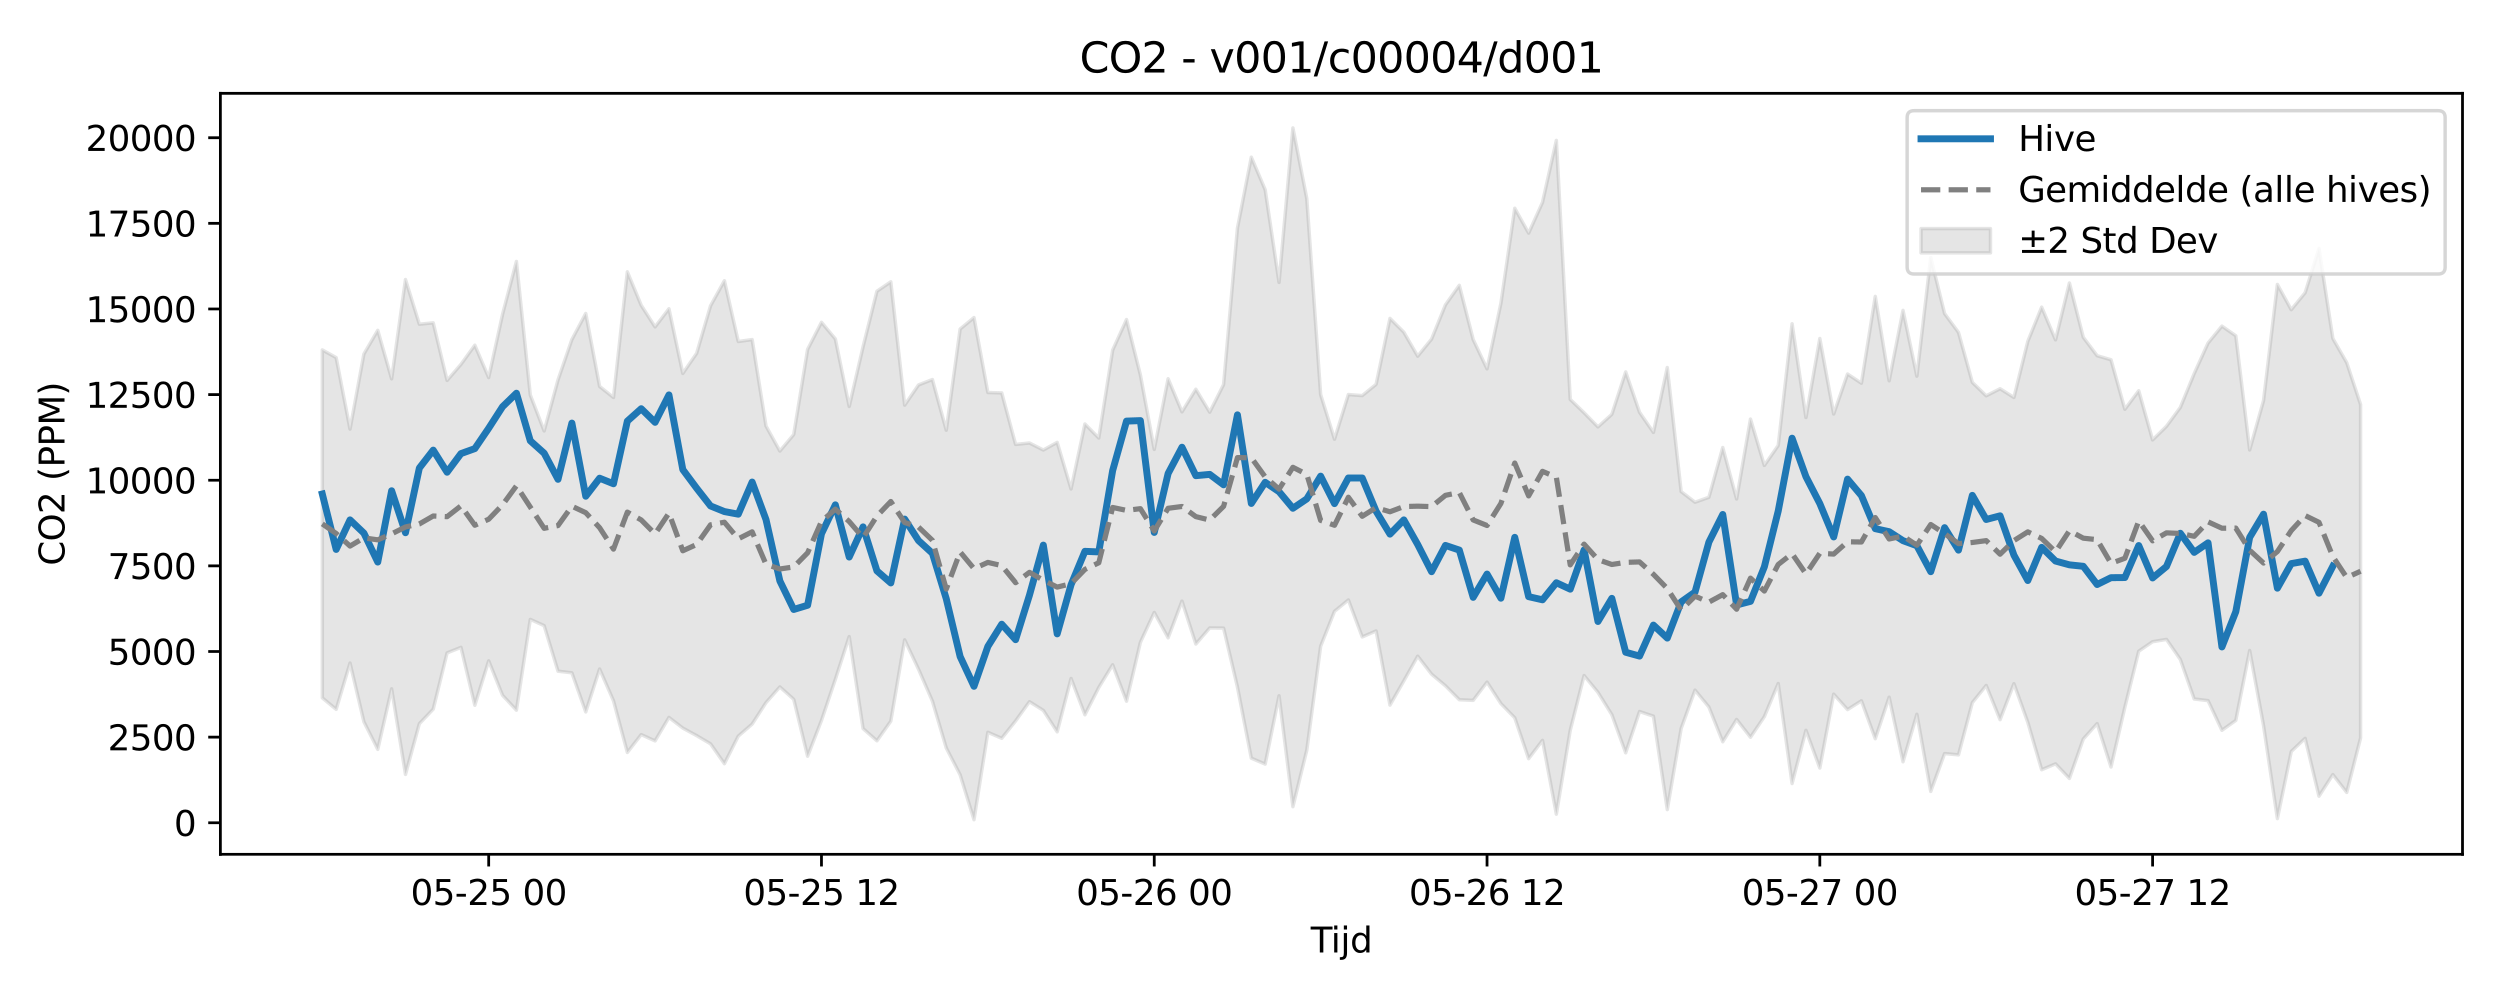 <?xml version="1.0" encoding="utf-8" standalone="no"?>
<!DOCTYPE svg PUBLIC "-//W3C//DTD SVG 1.1//EN"
  "http://www.w3.org/Graphics/SVG/1.1/DTD/svg11.dtd">
<svg xmlns:xlink="http://www.w3.org/1999/xlink" width="720pt" height="288pt" viewBox="0 0 720 288" xmlns="http://www.w3.org/2000/svg" version="1.1">
 <defs>
  <style type="text/css">*{stroke-linejoin: round; stroke-linecap: butt}</style>
 </defs>
 <g id="figure_1">
  <g id="patch_1">
   <path d="M 0 288 
L 720 288 
L 720 0 
L 0 0 
z
" style="fill: #ffffff"/>
  </g>
  <g id="axes_1">
   <g id="patch_2">
    <path d="M 63.47 246.04 
L 709.2 246.04 
L 709.2 26.88 
L 63.47 26.88 
z
" style="fill: #ffffff"/>
   </g>
   <g id="FillBetweenPolyCollection_1">
    <defs>
     <path id="mf8ec7ec010" d="M 92.821 -187.23 
L 92.821 -87.02 
L 96.815 -83.701 
L 100.808 -97.043 
L 104.802 -80.137 
L 108.795 -72.18 
L 112.788 -89.615 
L 116.782 -64.968 
L 120.775 -79.576 
L 124.768 -83.764 
L 128.762 -99.962 
L 132.755 -101.563 
L 136.749 -84.878 
L 140.742 -97.674 
L 144.735 -87.753 
L 148.729 -83.465 
L 152.722 -109.619 
L 156.715 -107.804 
L 160.709 -94.693 
L 164.702 -94.223 
L 168.696 -82.958 
L 172.689 -95.328 
L 176.682 -86.18 
L 180.676 -71.297 
L 184.669 -76.434 
L 188.663 -74.62 
L 192.656 -81.383 
L 196.649 -78.308 
L 200.643 -76.134 
L 204.636 -73.774 
L 208.629 -68.051 
L 212.623 -75.991 
L 216.616 -79.459 
L 220.61 -85.636 
L 224.603 -90.169 
L 228.596 -86.59 
L 232.59 -70.209 
L 236.583 -80.503 
L 240.577 -92.334 
L 244.57 -104.668 
L 248.563 -78.169 
L 252.557 -74.65 
L 256.55 -80.3 
L 260.543 -103.726 
L 264.537 -95.259 
L 268.53 -86.086 
L 272.524 -72.586 
L 276.517 -64.861 
L 280.51 -51.922 
L 284.504 -77.099 
L 288.497 -75.369 
L 292.491 -80.362 
L 296.484 -85.912 
L 300.477 -83.409 
L 304.471 -77.233 
L 308.464 -92.607 
L 312.457 -82.143 
L 316.451 -90.005 
L 320.444 -96.538 
L 324.438 -86.05 
L 328.431 -102.989 
L 332.424 -111.616 
L 336.418 -104.304 
L 340.411 -114.879 
L 344.404 -102.519 
L 348.398 -107.147 
L 352.391 -107.103 
L 356.385 -90.116 
L 360.378 -69.644 
L 364.371 -67.937 
L 368.365 -87.611 
L 372.358 -55.672 
L 376.352 -71.935 
L 380.345 -101.881 
L 384.338 -111.933 
L 388.332 -115.22 
L 392.325 -104.557 
L 396.318 -106.288 
L 400.312 -84.926 
L 404.305 -91.91 
L 408.299 -99.021 
L 412.292 -93.837 
L 416.285 -90.491 
L 420.279 -86.479 
L 424.272 -86.29 
L 428.266 -91.539 
L 432.259 -85.381 
L 436.252 -81.266 
L 440.246 -69.502 
L 444.239 -74.78 
L 448.232 -53.511 
L 452.226 -77.658 
L 456.219 -93.443 
L 460.213 -88.607 
L 464.206 -82.178 
L 468.199 -71.191 
L 472.193 -83.08 
L 476.186 -81.737 
L 480.179 -54.832 
L 484.173 -78.198 
L 488.166 -89.237 
L 492.16 -84.38 
L 496.153 -74.37 
L 500.146 -80.794 
L 504.14 -75.671 
L 508.133 -81.599 
L 512.127 -91.154 
L 516.12 -62.337 
L 520.113 -77.671 
L 524.107 -66.802 
L 528.1 -88.087 
L 532.093 -83.638 
L 536.087 -86.172 
L 540.08 -75.256 
L 544.074 -87.206 
L 548.067 -68.607 
L 552.06 -82.286 
L 556.054 -60.064 
L 560.047 -70.975 
L 564.041 -70.595 
L 568.034 -85.647 
L 572.027 -90.593 
L 576.021 -80.731 
L 580.014 -91.096 
L 584.007 -79.972 
L 588.001 -66.32 
L 591.994 -68.007 
L 595.988 -63.81 
L 599.981 -75.148 
L 603.974 -79.601 
L 607.968 -67.099 
L 611.961 -84.316 
L 615.955 -100.457 
L 619.948 -103.187 
L 623.941 -103.852 
L 627.935 -98.076 
L 631.928 -86.692 
L 635.921 -86.215 
L 639.915 -77.673 
L 643.908 -80.521 
L 647.902 -100.662 
L 651.895 -79.06 
L 655.888 -52.235 
L 659.882 -71.568 
L 663.875 -75.358 
L 667.868 -58.694 
L 671.862 -64.917 
L 675.855 -59.781 
L 679.849 -75.48 
L 679.849 -171.487 
L 679.849 -171.487 
L 675.855 -183.558 
L 671.862 -190.516 
L 667.868 -216.444 
L 663.875 -203.688 
L 659.882 -198.811 
L 655.888 -206.084 
L 651.895 -172.614 
L 647.902 -158.41 
L 643.908 -191.301 
L 639.915 -194.08 
L 635.921 -189.202 
L 631.928 -180.397 
L 627.935 -170.663 
L 623.941 -165.224 
L 619.948 -161.298 
L 615.955 -175.473 
L 611.961 -170.129 
L 607.968 -184.393 
L 603.974 -185.555 
L 599.981 -190.863 
L 595.988 -206.497 
L 591.994 -190.124 
L 588.001 -199.547 
L 584.007 -189.683 
L 580.014 -173.523 
L 576.021 -176.043 
L 572.027 -174.006 
L 568.034 -177.885 
L 564.041 -192.266 
L 560.047 -197.677 
L 556.054 -213.821 
L 552.06 -179.66 
L 548.067 -198.612 
L 544.074 -178.333 
L 540.08 -202.637 
L 536.087 -177.631 
L 532.093 -180.282 
L 528.1 -168.761 
L 524.107 -190.515 
L 520.113 -167.745 
L 516.12 -194.757 
L 512.127 -159.707 
L 508.133 -153.961 
L 504.14 -167.312 
L 500.146 -144.293 
L 496.153 -159.122 
L 492.16 -144.785 
L 488.166 -143.363 
L 484.173 -146.423 
L 480.179 -182.154 
L 476.186 -163.462 
L 472.193 -169.251 
L 468.199 -180.89 
L 464.206 -168.673 
L 460.213 -165.054 
L 456.219 -169.13 
L 452.226 -172.977 
L 448.232 -247.566 
L 444.239 -229.729 
L 440.246 -220.857 
L 436.252 -228.027 
L 432.259 -200.628 
L 428.266 -181.774 
L 424.272 -190.231 
L 420.279 -205.832 
L 416.285 -200.197 
L 412.292 -190.349 
L 408.299 -185.421 
L 404.305 -192.324 
L 400.312 -196.3 
L 396.318 -177.308 
L 392.325 -174.062 
L 388.332 -174.373 
L 384.338 -161.507 
L 380.345 -174.38 
L 376.352 -230.834 
L 372.358 -251.158 
L 368.365 -206.643 
L 364.371 -233.367 
L 360.378 -242.734 
L 356.385 -222.295 
L 352.391 -177.239 
L 348.398 -169.291 
L 344.404 -175.906 
L 340.411 -169.389 
L 336.418 -178.925 
L 332.424 -158.568 
L 328.431 -180.019 
L 324.438 -195.972 
L 320.444 -187.162 
L 316.451 -161.844 
L 312.457 -165.895 
L 308.464 -147.176 
L 304.471 -160.6 
L 300.477 -158.396 
L 296.484 -160.421 
L 292.491 -160.007 
L 288.497 -174.848 
L 284.504 -174.953 
L 280.51 -196.54 
L 276.517 -193.228 
L 272.524 -164.099 
L 268.53 -178.695 
L 264.537 -177.146 
L 260.543 -171.321 
L 256.55 -206.839 
L 252.557 -204.124 
L 248.563 -188.127 
L 244.57 -170.939 
L 240.577 -190.393 
L 236.583 -195.177 
L 232.59 -187.37 
L 228.596 -162.854 
L 224.603 -158.102 
L 220.61 -165.312 
L 216.616 -190.208 
L 212.623 -189.643 
L 208.629 -207.154 
L 204.636 -199.933 
L 200.643 -186.258 
L 196.649 -180.446 
L 192.656 -199.084 
L 188.663 -193.852 
L 184.669 -200.08 
L 180.676 -209.724 
L 176.682 -173.524 
L 172.689 -176.707 
L 168.696 -197.728 
L 164.702 -190.209 
L 160.709 -178.582 
L 156.715 -163.887 
L 152.722 -174.266 
L 148.729 -212.708 
L 144.735 -197.469 
L 140.742 -179.252 
L 136.749 -188.586 
L 132.755 -183.063 
L 128.762 -178.434 
L 124.768 -195.025 
L 120.775 -194.627 
L 116.782 -207.498 
L 112.788 -178.886 
L 108.795 -192.867 
L 104.802 -186.048 
L 100.808 -164.414 
L 96.815 -185.01 
L 92.821 -187.23 
z
" style="stroke: #808080; stroke-opacity: 0.2"/>
    </defs>
    <g clip-path="url(#pc99913f6c1)">
     <use xlink:href="#mf8ec7ec010" x="0" y="288" style="fill: #808080; fill-opacity: 0.2; stroke: #808080; stroke-opacity: 0.2"/>
    </g>
   </g>
   <g id="matplotlib.axis_1">
    <g id="xtick_1">
     <g id="line2d_1">
      <defs>
       <path id="md16f0f5316" d="M 0 0 
L 0 3.5 
" style="stroke: #000000; stroke-width: 0.8"/>
      </defs>
      <g>
       <use xlink:href="#md16f0f5316" x="140.742" y="246.04" style="stroke: #000000; stroke-width: 0.8"/>
      </g>
     </g>
     <g id="text_1">
      <!-- 05-25 00 -->
      <g transform="translate(118.261 260.638) scale(0.1 -0.1)">
       <defs>
        <path id="DejaVuSans-30" d="M 2034 4250 
Q 1547 4250 1301 3770 
Q 1056 3291 1056 2328 
Q 1056 1369 1301 889 
Q 1547 409 2034 409 
Q 2525 409 2770 889 
Q 3016 1369 3016 2328 
Q 3016 3291 2770 3770 
Q 2525 4250 2034 4250 
z
M 2034 4750 
Q 2819 4750 3233 4129 
Q 3647 3509 3647 2328 
Q 3647 1150 3233 529 
Q 2819 -91 2034 -91 
Q 1250 -91 836 529 
Q 422 1150 422 2328 
Q 422 3509 836 4129 
Q 1250 4750 2034 4750 
z
" transform="scale(0.016)"/>
        <path id="DejaVuSans-35" d="M 691 4666 
L 3169 4666 
L 3169 4134 
L 1269 4134 
L 1269 2991 
Q 1406 3038 1543 3061 
Q 1681 3084 1819 3084 
Q 2600 3084 3056 2656 
Q 3513 2228 3513 1497 
Q 3513 744 3044 326 
Q 2575 -91 1722 -91 
Q 1428 -91 1123 -41 
Q 819 9 494 109 
L 494 744 
Q 775 591 1075 516 
Q 1375 441 1709 441 
Q 2250 441 2565 725 
Q 2881 1009 2881 1497 
Q 2881 1984 2565 2268 
Q 2250 2553 1709 2553 
Q 1456 2553 1204 2497 
Q 953 2441 691 2322 
L 691 4666 
z
" transform="scale(0.016)"/>
        <path id="DejaVuSans-2d" d="M 313 2009 
L 1997 2009 
L 1997 1497 
L 313 1497 
L 313 2009 
z
" transform="scale(0.016)"/>
        <path id="DejaVuSans-32" d="M 1228 531 
L 3431 531 
L 3431 0 
L 469 0 
L 469 531 
Q 828 903 1448 1529 
Q 2069 2156 2228 2338 
Q 2531 2678 2651 2914 
Q 2772 3150 2772 3378 
Q 2772 3750 2511 3984 
Q 2250 4219 1831 4219 
Q 1534 4219 1204 4116 
Q 875 4013 500 3803 
L 500 4441 
Q 881 4594 1212 4672 
Q 1544 4750 1819 4750 
Q 2544 4750 2975 4387 
Q 3406 4025 3406 3419 
Q 3406 3131 3298 2873 
Q 3191 2616 2906 2266 
Q 2828 2175 2409 1742 
Q 1991 1309 1228 531 
z
" transform="scale(0.016)"/>
        <path id="DejaVuSans-20" transform="scale(0.016)"/>
       </defs>
       <use xlink:href="#DejaVuSans-30"/>
       <use xlink:href="#DejaVuSans-35" transform="translate(63.623 0)"/>
       <use xlink:href="#DejaVuSans-2d" transform="translate(127.246 0)"/>
       <use xlink:href="#DejaVuSans-32" transform="translate(163.33 0)"/>
       <use xlink:href="#DejaVuSans-35" transform="translate(226.953 0)"/>
       <use xlink:href="#DejaVuSans-20" transform="translate(290.576 0)"/>
       <use xlink:href="#DejaVuSans-30" transform="translate(322.363 0)"/>
       <use xlink:href="#DejaVuSans-30" transform="translate(385.986 0)"/>
      </g>
     </g>
    </g>
    <g id="xtick_2">
     <g id="line2d_2">
      <g>
       <use xlink:href="#md16f0f5316" x="236.583" y="246.04" style="stroke: #000000; stroke-width: 0.8"/>
      </g>
     </g>
     <g id="text_2">
      <!-- 05-25 12 -->
      <g transform="translate(214.103 260.638) scale(0.1 -0.1)">
       <defs>
        <path id="DejaVuSans-31" d="M 794 531 
L 1825 531 
L 1825 4091 
L 703 3866 
L 703 4441 
L 1819 4666 
L 2450 4666 
L 2450 531 
L 3481 531 
L 3481 0 
L 794 0 
L 794 531 
z
" transform="scale(0.016)"/>
       </defs>
       <use xlink:href="#DejaVuSans-30"/>
       <use xlink:href="#DejaVuSans-35" transform="translate(63.623 0)"/>
       <use xlink:href="#DejaVuSans-2d" transform="translate(127.246 0)"/>
       <use xlink:href="#DejaVuSans-32" transform="translate(163.33 0)"/>
       <use xlink:href="#DejaVuSans-35" transform="translate(226.953 0)"/>
       <use xlink:href="#DejaVuSans-20" transform="translate(290.576 0)"/>
       <use xlink:href="#DejaVuSans-31" transform="translate(322.363 0)"/>
       <use xlink:href="#DejaVuSans-32" transform="translate(385.986 0)"/>
      </g>
     </g>
    </g>
    <g id="xtick_3">
     <g id="line2d_3">
      <g>
       <use xlink:href="#md16f0f5316" x="332.424" y="246.04" style="stroke: #000000; stroke-width: 0.8"/>
      </g>
     </g>
     <g id="text_3">
      <!-- 05-26 00 -->
      <g transform="translate(309.944 260.638) scale(0.1 -0.1)">
       <defs>
        <path id="DejaVuSans-36" d="M 2113 2584 
Q 1688 2584 1439 2293 
Q 1191 2003 1191 1497 
Q 1191 994 1439 701 
Q 1688 409 2113 409 
Q 2538 409 2786 701 
Q 3034 994 3034 1497 
Q 3034 2003 2786 2293 
Q 2538 2584 2113 2584 
z
M 3366 4563 
L 3366 3988 
Q 3128 4100 2886 4159 
Q 2644 4219 2406 4219 
Q 1781 4219 1451 3797 
Q 1122 3375 1075 2522 
Q 1259 2794 1537 2939 
Q 1816 3084 2150 3084 
Q 2853 3084 3261 2657 
Q 3669 2231 3669 1497 
Q 3669 778 3244 343 
Q 2819 -91 2113 -91 
Q 1303 -91 875 529 
Q 447 1150 447 2328 
Q 447 3434 972 4092 
Q 1497 4750 2381 4750 
Q 2619 4750 2861 4703 
Q 3103 4656 3366 4563 
z
" transform="scale(0.016)"/>
       </defs>
       <use xlink:href="#DejaVuSans-30"/>
       <use xlink:href="#DejaVuSans-35" transform="translate(63.623 0)"/>
       <use xlink:href="#DejaVuSans-2d" transform="translate(127.246 0)"/>
       <use xlink:href="#DejaVuSans-32" transform="translate(163.33 0)"/>
       <use xlink:href="#DejaVuSans-36" transform="translate(226.953 0)"/>
       <use xlink:href="#DejaVuSans-20" transform="translate(290.576 0)"/>
       <use xlink:href="#DejaVuSans-30" transform="translate(322.363 0)"/>
       <use xlink:href="#DejaVuSans-30" transform="translate(385.986 0)"/>
      </g>
     </g>
    </g>
    <g id="xtick_4">
     <g id="line2d_4">
      <g>
       <use xlink:href="#md16f0f5316" x="428.266" y="246.04" style="stroke: #000000; stroke-width: 0.8"/>
      </g>
     </g>
     <g id="text_4">
      <!-- 05-26 12 -->
      <g transform="translate(405.785 260.638) scale(0.1 -0.1)">
       <use xlink:href="#DejaVuSans-30"/>
       <use xlink:href="#DejaVuSans-35" transform="translate(63.623 0)"/>
       <use xlink:href="#DejaVuSans-2d" transform="translate(127.246 0)"/>
       <use xlink:href="#DejaVuSans-32" transform="translate(163.33 0)"/>
       <use xlink:href="#DejaVuSans-36" transform="translate(226.953 0)"/>
       <use xlink:href="#DejaVuSans-20" transform="translate(290.576 0)"/>
       <use xlink:href="#DejaVuSans-31" transform="translate(322.363 0)"/>
       <use xlink:href="#DejaVuSans-32" transform="translate(385.986 0)"/>
      </g>
     </g>
    </g>
    <g id="xtick_5">
     <g id="line2d_5">
      <g>
       <use xlink:href="#md16f0f5316" x="524.107" y="246.04" style="stroke: #000000; stroke-width: 0.8"/>
      </g>
     </g>
     <g id="text_5">
      <!-- 05-27 00 -->
      <g transform="translate(501.626 260.638) scale(0.1 -0.1)">
       <defs>
        <path id="DejaVuSans-37" d="M 525 4666 
L 3525 4666 
L 3525 4397 
L 1831 0 
L 1172 0 
L 2766 4134 
L 525 4134 
L 525 4666 
z
" transform="scale(0.016)"/>
       </defs>
       <use xlink:href="#DejaVuSans-30"/>
       <use xlink:href="#DejaVuSans-35" transform="translate(63.623 0)"/>
       <use xlink:href="#DejaVuSans-2d" transform="translate(127.246 0)"/>
       <use xlink:href="#DejaVuSans-32" transform="translate(163.33 0)"/>
       <use xlink:href="#DejaVuSans-37" transform="translate(226.953 0)"/>
       <use xlink:href="#DejaVuSans-20" transform="translate(290.576 0)"/>
       <use xlink:href="#DejaVuSans-30" transform="translate(322.363 0)"/>
       <use xlink:href="#DejaVuSans-30" transform="translate(385.986 0)"/>
      </g>
     </g>
    </g>
    <g id="xtick_6">
     <g id="line2d_6">
      <g>
       <use xlink:href="#md16f0f5316" x="619.948" y="246.04" style="stroke: #000000; stroke-width: 0.8"/>
      </g>
     </g>
     <g id="text_6">
      <!-- 05-27 12 -->
      <g transform="translate(597.467 260.638) scale(0.1 -0.1)">
       <use xlink:href="#DejaVuSans-30"/>
       <use xlink:href="#DejaVuSans-35" transform="translate(63.623 0)"/>
       <use xlink:href="#DejaVuSans-2d" transform="translate(127.246 0)"/>
       <use xlink:href="#DejaVuSans-32" transform="translate(163.33 0)"/>
       <use xlink:href="#DejaVuSans-37" transform="translate(226.953 0)"/>
       <use xlink:href="#DejaVuSans-20" transform="translate(290.576 0)"/>
       <use xlink:href="#DejaVuSans-31" transform="translate(322.363 0)"/>
       <use xlink:href="#DejaVuSans-32" transform="translate(385.986 0)"/>
      </g>
     </g>
    </g>
    <g id="text_7">
     <!-- Tijd -->
     <g transform="translate(377.485 274.317) scale(0.1 -0.1)">
      <defs>
       <path id="DejaVuSans-54" d="M -19 4666 
L 3928 4666 
L 3928 4134 
L 2272 4134 
L 2272 0 
L 1638 0 
L 1638 4134 
L -19 4134 
L -19 4666 
z
" transform="scale(0.016)"/>
       <path id="DejaVuSans-69" d="M 603 3500 
L 1178 3500 
L 1178 0 
L 603 0 
L 603 3500 
z
M 603 4863 
L 1178 4863 
L 1178 4134 
L 603 4134 
L 603 4863 
z
" transform="scale(0.016)"/>
       <path id="DejaVuSans-6a" d="M 603 3500 
L 1178 3500 
L 1178 -63 
Q 1178 -731 923 -1031 
Q 669 -1331 103 -1331 
L -116 -1331 
L -116 -844 
L 38 -844 
Q 366 -844 484 -692 
Q 603 -541 603 -63 
L 603 3500 
z
M 603 4863 
L 1178 4863 
L 1178 4134 
L 603 4134 
L 603 4863 
z
" transform="scale(0.016)"/>
       <path id="DejaVuSans-64" d="M 2906 2969 
L 2906 4863 
L 3481 4863 
L 3481 0 
L 2906 0 
L 2906 525 
Q 2725 213 2448 61 
Q 2172 -91 1784 -91 
Q 1150 -91 751 415 
Q 353 922 353 1747 
Q 353 2572 751 3078 
Q 1150 3584 1784 3584 
Q 2172 3584 2448 3432 
Q 2725 3281 2906 2969 
z
M 947 1747 
Q 947 1113 1208 752 
Q 1469 391 1925 391 
Q 2381 391 2643 752 
Q 2906 1113 2906 1747 
Q 2906 2381 2643 2742 
Q 2381 3103 1925 3103 
Q 1469 3103 1208 2742 
Q 947 2381 947 1747 
z
" transform="scale(0.016)"/>
      </defs>
      <use xlink:href="#DejaVuSans-54"/>
      <use xlink:href="#DejaVuSans-69" transform="translate(57.959 0)"/>
      <use xlink:href="#DejaVuSans-6a" transform="translate(85.742 0)"/>
      <use xlink:href="#DejaVuSans-64" transform="translate(113.525 0)"/>
     </g>
    </g>
   </g>
   <g id="matplotlib.axis_2">
    <g id="ytick_1">
     <g id="line2d_7">
      <defs>
       <path id="m19c1f51394" d="M 0 0 
L -3.5 0 
" style="stroke: #000000; stroke-width: 0.8"/>
      </defs>
      <g>
       <use xlink:href="#m19c1f51394" x="63.47" y="236.954" style="stroke: #000000; stroke-width: 0.8"/>
      </g>
     </g>
     <g id="text_8">
      <!-- 0 -->
      <g transform="translate(50.108 240.753) scale(0.1 -0.1)">
       <use xlink:href="#DejaVuSans-30"/>
      </g>
     </g>
    </g>
    <g id="ytick_2">
     <g id="line2d_8">
      <g>
       <use xlink:href="#m19c1f51394" x="63.47" y="212.292" style="stroke: #000000; stroke-width: 0.8"/>
      </g>
     </g>
     <g id="text_9">
      <!-- 2500 -->
      <g transform="translate(31.02 216.091) scale(0.1 -0.1)">
       <use xlink:href="#DejaVuSans-32"/>
       <use xlink:href="#DejaVuSans-35" transform="translate(63.623 0)"/>
       <use xlink:href="#DejaVuSans-30" transform="translate(127.246 0)"/>
       <use xlink:href="#DejaVuSans-30" transform="translate(190.869 0)"/>
      </g>
     </g>
    </g>
    <g id="ytick_3">
     <g id="line2d_9">
      <g>
       <use xlink:href="#m19c1f51394" x="63.47" y="187.631" style="stroke: #000000; stroke-width: 0.8"/>
      </g>
     </g>
     <g id="text_10">
      <!-- 5000 -->
      <g transform="translate(31.02 191.43) scale(0.1 -0.1)">
       <use xlink:href="#DejaVuSans-35"/>
       <use xlink:href="#DejaVuSans-30" transform="translate(63.623 0)"/>
       <use xlink:href="#DejaVuSans-30" transform="translate(127.246 0)"/>
       <use xlink:href="#DejaVuSans-30" transform="translate(190.869 0)"/>
      </g>
     </g>
    </g>
    <g id="ytick_4">
     <g id="line2d_10">
      <g>
       <use xlink:href="#m19c1f51394" x="63.47" y="162.969" style="stroke: #000000; stroke-width: 0.8"/>
      </g>
     </g>
     <g id="text_11">
      <!-- 7500 -->
      <g transform="translate(31.02 166.768) scale(0.1 -0.1)">
       <use xlink:href="#DejaVuSans-37"/>
       <use xlink:href="#DejaVuSans-35" transform="translate(63.623 0)"/>
       <use xlink:href="#DejaVuSans-30" transform="translate(127.246 0)"/>
       <use xlink:href="#DejaVuSans-30" transform="translate(190.869 0)"/>
      </g>
     </g>
    </g>
    <g id="ytick_5">
     <g id="line2d_11">
      <g>
       <use xlink:href="#m19c1f51394" x="63.47" y="138.308" style="stroke: #000000; stroke-width: 0.8"/>
      </g>
     </g>
     <g id="text_12">
      <!-- 10000 -->
      <g transform="translate(24.657 142.107) scale(0.1 -0.1)">
       <use xlink:href="#DejaVuSans-31"/>
       <use xlink:href="#DejaVuSans-30" transform="translate(63.623 0)"/>
       <use xlink:href="#DejaVuSans-30" transform="translate(127.246 0)"/>
       <use xlink:href="#DejaVuSans-30" transform="translate(190.869 0)"/>
       <use xlink:href="#DejaVuSans-30" transform="translate(254.492 0)"/>
      </g>
     </g>
    </g>
    <g id="ytick_6">
     <g id="line2d_12">
      <g>
       <use xlink:href="#m19c1f51394" x="63.47" y="113.646" style="stroke: #000000; stroke-width: 0.8"/>
      </g>
     </g>
     <g id="text_13">
      <!-- 12500 -->
      <g transform="translate(24.657 117.445) scale(0.1 -0.1)">
       <use xlink:href="#DejaVuSans-31"/>
       <use xlink:href="#DejaVuSans-32" transform="translate(63.623 0)"/>
       <use xlink:href="#DejaVuSans-35" transform="translate(127.246 0)"/>
       <use xlink:href="#DejaVuSans-30" transform="translate(190.869 0)"/>
       <use xlink:href="#DejaVuSans-30" transform="translate(254.492 0)"/>
      </g>
     </g>
    </g>
    <g id="ytick_7">
     <g id="line2d_13">
      <g>
       <use xlink:href="#m19c1f51394" x="63.47" y="88.984" style="stroke: #000000; stroke-width: 0.8"/>
      </g>
     </g>
     <g id="text_14">
      <!-- 15000 -->
      <g transform="translate(24.657 92.784) scale(0.1 -0.1)">
       <use xlink:href="#DejaVuSans-31"/>
       <use xlink:href="#DejaVuSans-35" transform="translate(63.623 0)"/>
       <use xlink:href="#DejaVuSans-30" transform="translate(127.246 0)"/>
       <use xlink:href="#DejaVuSans-30" transform="translate(190.869 0)"/>
       <use xlink:href="#DejaVuSans-30" transform="translate(254.492 0)"/>
      </g>
     </g>
    </g>
    <g id="ytick_8">
     <g id="line2d_14">
      <g>
       <use xlink:href="#m19c1f51394" x="63.47" y="64.323" style="stroke: #000000; stroke-width: 0.8"/>
      </g>
     </g>
     <g id="text_15">
      <!-- 17500 -->
      <g transform="translate(24.657 68.122) scale(0.1 -0.1)">
       <use xlink:href="#DejaVuSans-31"/>
       <use xlink:href="#DejaVuSans-37" transform="translate(63.623 0)"/>
       <use xlink:href="#DejaVuSans-35" transform="translate(127.246 0)"/>
       <use xlink:href="#DejaVuSans-30" transform="translate(190.869 0)"/>
       <use xlink:href="#DejaVuSans-30" transform="translate(254.492 0)"/>
      </g>
     </g>
    </g>
    <g id="ytick_9">
     <g id="line2d_15">
      <g>
       <use xlink:href="#m19c1f51394" x="63.47" y="39.661" style="stroke: #000000; stroke-width: 0.8"/>
      </g>
     </g>
     <g id="text_16">
      <!-- 20000 -->
      <g transform="translate(24.657 43.46) scale(0.1 -0.1)">
       <use xlink:href="#DejaVuSans-32"/>
       <use xlink:href="#DejaVuSans-30" transform="translate(63.623 0)"/>
       <use xlink:href="#DejaVuSans-30" transform="translate(127.246 0)"/>
       <use xlink:href="#DejaVuSans-30" transform="translate(190.869 0)"/>
       <use xlink:href="#DejaVuSans-30" transform="translate(254.492 0)"/>
      </g>
     </g>
    </g>
    <g id="text_17">
     <!-- CO2 (PPM) -->
     <g transform="translate(18.578 162.903) rotate(-90) scale(0.1 -0.1)">
      <defs>
       <path id="DejaVuSans-43" d="M 4122 4306 
L 4122 3641 
Q 3803 3938 3442 4084 
Q 3081 4231 2675 4231 
Q 1875 4231 1450 3742 
Q 1025 3253 1025 2328 
Q 1025 1406 1450 917 
Q 1875 428 2675 428 
Q 3081 428 3442 575 
Q 3803 722 4122 1019 
L 4122 359 
Q 3791 134 3420 21 
Q 3050 -91 2638 -91 
Q 1578 -91 968 557 
Q 359 1206 359 2328 
Q 359 3453 968 4101 
Q 1578 4750 2638 4750 
Q 3056 4750 3426 4639 
Q 3797 4528 4122 4306 
z
" transform="scale(0.016)"/>
       <path id="DejaVuSans-4f" d="M 2522 4238 
Q 1834 4238 1429 3725 
Q 1025 3213 1025 2328 
Q 1025 1447 1429 934 
Q 1834 422 2522 422 
Q 3209 422 3611 934 
Q 4013 1447 4013 2328 
Q 4013 3213 3611 3725 
Q 3209 4238 2522 4238 
z
M 2522 4750 
Q 3503 4750 4090 4092 
Q 4678 3434 4678 2328 
Q 4678 1225 4090 567 
Q 3503 -91 2522 -91 
Q 1538 -91 948 565 
Q 359 1222 359 2328 
Q 359 3434 948 4092 
Q 1538 4750 2522 4750 
z
" transform="scale(0.016)"/>
       <path id="DejaVuSans-28" d="M 1984 4856 
Q 1566 4138 1362 3434 
Q 1159 2731 1159 2009 
Q 1159 1288 1364 580 
Q 1569 -128 1984 -844 
L 1484 -844 
Q 1016 -109 783 600 
Q 550 1309 550 2009 
Q 550 2706 781 3412 
Q 1013 4119 1484 4856 
L 1984 4856 
z
" transform="scale(0.016)"/>
       <path id="DejaVuSans-50" d="M 1259 4147 
L 1259 2394 
L 2053 2394 
Q 2494 2394 2734 2622 
Q 2975 2850 2975 3272 
Q 2975 3691 2734 3919 
Q 2494 4147 2053 4147 
L 1259 4147 
z
M 628 4666 
L 2053 4666 
Q 2838 4666 3239 4311 
Q 3641 3956 3641 3272 
Q 3641 2581 3239 2228 
Q 2838 1875 2053 1875 
L 1259 1875 
L 1259 0 
L 628 0 
L 628 4666 
z
" transform="scale(0.016)"/>
       <path id="DejaVuSans-4d" d="M 628 4666 
L 1569 4666 
L 2759 1491 
L 3956 4666 
L 4897 4666 
L 4897 0 
L 4281 0 
L 4281 4097 
L 3078 897 
L 2444 897 
L 1241 4097 
L 1241 0 
L 628 0 
L 628 4666 
z
" transform="scale(0.016)"/>
       <path id="DejaVuSans-29" d="M 513 4856 
L 1013 4856 
Q 1481 4119 1714 3412 
Q 1947 2706 1947 2009 
Q 1947 1309 1714 600 
Q 1481 -109 1013 -844 
L 513 -844 
Q 928 -128 1133 580 
Q 1338 1288 1338 2009 
Q 1338 2731 1133 3434 
Q 928 4138 513 4856 
z
" transform="scale(0.016)"/>
      </defs>
      <use xlink:href="#DejaVuSans-43"/>
      <use xlink:href="#DejaVuSans-4f" transform="translate(69.824 0)"/>
      <use xlink:href="#DejaVuSans-32" transform="translate(148.535 0)"/>
      <use xlink:href="#DejaVuSans-20" transform="translate(212.158 0)"/>
      <use xlink:href="#DejaVuSans-28" transform="translate(243.945 0)"/>
      <use xlink:href="#DejaVuSans-50" transform="translate(282.959 0)"/>
      <use xlink:href="#DejaVuSans-50" transform="translate(343.262 0)"/>
      <use xlink:href="#DejaVuSans-4d" transform="translate(403.564 0)"/>
      <use xlink:href="#DejaVuSans-29" transform="translate(489.844 0)"/>
     </g>
    </g>
   </g>
   <g id="line2d_16">
    <path d="M 92.821 142.273 
L 96.815 158.231 
L 100.808 149.731 
L 104.802 153.539 
L 108.795 161.871 
L 112.788 141.343 
L 116.782 153.423 
L 120.775 134.792 
L 124.768 129.64 
L 128.762 135.999 
L 132.755 130.636 
L 136.749 129.199 
L 140.742 123.33 
L 144.735 117.128 
L 148.729 113.251 
L 152.722 126.943 
L 156.715 130.521 
L 160.709 138.041 
L 164.702 121.853 
L 168.696 142.914 
L 172.689 137.722 
L 176.682 139.324 
L 180.676 121.284 
L 184.669 117.71 
L 188.663 121.626 
L 192.656 113.738 
L 196.649 135.246 
L 200.643 140.616 
L 204.636 145.716 
L 208.629 147.33 
L 212.623 148.083 
L 216.616 138.834 
L 220.61 149.645 
L 224.603 167.313 
L 228.596 175.527 
L 232.59 174.313 
L 236.583 153.726 
L 240.577 145.397 
L 244.57 160.427 
L 248.563 151.746 
L 252.557 164.413 
L 256.55 167.885 
L 260.543 149.501 
L 264.537 155.692 
L 268.53 159.346 
L 272.524 172.452 
L 276.517 189.091 
L 280.51 197.653 
L 284.504 186.174 
L 288.497 179.778 
L 292.491 184.224 
L 296.484 171.417 
L 300.477 156.998 
L 304.471 182.55 
L 308.464 168.395 
L 312.457 158.783 
L 316.451 158.954 
L 320.444 135.519 
L 324.438 121.278 
L 328.431 121.137 
L 332.424 153.335 
L 336.418 136.364 
L 340.411 128.805 
L 344.404 136.996 
L 348.398 136.621 
L 352.391 139.623 
L 356.385 119.476 
L 360.378 144.992 
L 364.371 138.906 
L 368.365 141.609 
L 372.358 146.38 
L 376.352 143.684 
L 380.345 137.134 
L 384.338 145.039 
L 388.332 137.656 
L 392.325 137.663 
L 396.318 147.238 
L 400.312 153.828 
L 404.305 149.731 
L 408.299 156.823 
L 412.292 164.649 
L 416.285 157.08 
L 420.279 158.422 
L 424.272 172.035 
L 428.266 165.333 
L 432.259 172.279 
L 436.252 154.757 
L 440.246 171.837 
L 444.239 172.745 
L 448.232 167.832 
L 452.226 169.68 
L 456.219 158.389 
L 460.213 178.986 
L 464.206 172.327 
L 468.199 187.848 
L 472.193 188.953 
L 476.186 180.028 
L 480.179 183.77 
L 484.173 173.347 
L 488.166 170.522 
L 492.16 156.13 
L 496.153 148.172 
L 500.146 174.231 
L 504.14 173.192 
L 508.133 163.252 
L 512.127 147.169 
L 516.12 126.204 
L 520.113 137.288 
L 524.107 145.029 
L 528.1 154.64 
L 532.093 137.992 
L 536.087 142.73 
L 540.08 152.256 
L 544.074 153.128 
L 548.067 155.712 
L 552.06 157.169 
L 556.054 164.646 
L 560.047 151.967 
L 564.041 158.438 
L 568.034 142.668 
L 572.027 149.612 
L 576.021 148.557 
L 580.014 159.895 
L 584.007 167.191 
L 588.001 157.639 
L 591.994 161.581 
L 595.988 162.673 
L 599.981 163.094 
L 603.974 168.342 
L 607.968 166.369 
L 611.961 166.333 
L 615.955 157.119 
L 619.948 166.448 
L 623.941 163.153 
L 627.935 153.581 
L 631.928 159.082 
L 635.921 156.337 
L 639.915 186.315 
L 643.908 176.168 
L 647.902 154.772 
L 651.895 148.087 
L 655.888 169.394 
L 659.882 162.315 
L 663.875 161.611 
L 667.868 170.841 
L 671.862 163.068 
L 671.862 163.068 
" clip-path="url(#pc99913f6c1)" style="fill: none; stroke: #1f77b4; stroke-width: 2; stroke-linecap: square"/>
   </g>
   <g id="line2d_17">
    <path d="M 92.821 150.875 
L 96.815 153.644 
L 100.808 157.272 
L 104.802 154.908 
L 108.795 155.476 
L 112.788 153.75 
L 116.782 151.767 
L 120.775 150.899 
L 124.768 148.605 
L 128.762 148.802 
L 132.755 145.687 
L 136.749 151.268 
L 140.742 149.537 
L 144.735 145.389 
L 148.729 139.914 
L 156.715 152.155 
L 160.709 151.363 
L 164.702 145.784 
L 168.696 147.657 
L 172.689 151.983 
L 176.682 158.148 
L 180.676 147.489 
L 184.669 149.743 
L 188.663 153.764 
L 192.656 147.767 
L 196.649 158.623 
L 200.643 156.804 
L 204.636 151.146 
L 208.629 150.397 
L 212.623 155.183 
L 216.616 153.167 
L 220.61 162.526 
L 224.603 163.865 
L 228.596 163.278 
L 232.59 159.211 
L 236.583 150.16 
L 240.577 146.637 
L 244.57 150.196 
L 248.563 154.852 
L 252.557 148.613 
L 256.55 144.43 
L 260.543 150.477 
L 264.537 151.797 
L 268.53 155.61 
L 272.524 169.657 
L 276.517 158.956 
L 280.51 163.769 
L 284.504 161.974 
L 288.497 162.892 
L 292.491 167.815 
L 296.484 164.834 
L 300.477 167.097 
L 304.471 169.084 
L 308.464 168.108 
L 312.457 163.981 
L 316.451 162.075 
L 320.444 146.15 
L 324.438 146.989 
L 328.431 146.496 
L 332.424 152.908 
L 336.418 146.386 
L 340.411 145.866 
L 344.404 148.788 
L 348.398 149.781 
L 352.391 145.829 
L 356.385 131.795 
L 360.378 131.811 
L 364.371 137.348 
L 368.365 140.873 
L 372.358 134.585 
L 376.352 136.616 
L 380.345 149.87 
L 384.338 151.28 
L 388.332 143.204 
L 392.325 148.691 
L 396.318 146.202 
L 400.312 147.387 
L 404.305 145.883 
L 408.299 145.779 
L 412.292 145.907 
L 416.285 142.656 
L 420.279 141.844 
L 424.272 149.74 
L 428.266 151.344 
L 432.259 144.996 
L 436.252 133.354 
L 440.246 142.821 
L 444.239 135.745 
L 448.232 137.461 
L 452.226 162.682 
L 456.219 156.714 
L 460.213 161.169 
L 464.206 162.574 
L 468.199 161.959 
L 472.193 161.835 
L 476.186 165.4 
L 480.179 169.507 
L 484.173 175.69 
L 488.166 171.7 
L 492.16 173.418 
L 496.153 171.254 
L 500.146 175.457 
L 504.14 166.508 
L 508.133 170.22 
L 512.127 162.57 
L 516.12 159.453 
L 520.113 165.292 
L 524.107 159.341 
L 528.1 159.576 
L 532.093 156.04 
L 536.087 156.098 
L 540.08 149.053 
L 544.074 155.231 
L 548.067 154.39 
L 552.06 157.027 
L 556.054 151.058 
L 560.047 153.674 
L 564.041 156.569 
L 568.034 156.234 
L 572.027 155.701 
L 576.021 159.613 
L 580.014 155.69 
L 584.007 153.173 
L 588.001 155.066 
L 591.994 158.934 
L 595.988 152.846 
L 599.981 154.995 
L 603.974 155.422 
L 607.968 162.254 
L 611.961 160.778 
L 615.955 150.035 
L 619.948 155.758 
L 623.941 153.462 
L 627.935 153.63 
L 631.928 154.455 
L 635.921 150.292 
L 639.915 152.124 
L 643.908 152.089 
L 647.902 158.464 
L 651.895 162.163 
L 655.888 158.841 
L 659.882 152.81 
L 663.875 148.477 
L 667.868 150.431 
L 671.862 160.283 
L 675.855 166.331 
L 679.849 164.517 
L 679.849 164.517 
" clip-path="url(#pc99913f6c1)" style="fill: none; stroke-dasharray: 5.55,2.4; stroke-dashoffset: 0; stroke: #808080; stroke-width: 1.5"/>
   </g>
   <g id="patch_3">
    <path d="M 63.47 246.04 
L 63.47 26.88 
" style="fill: none; stroke: #000000; stroke-width: 0.8; stroke-linejoin: miter; stroke-linecap: square"/>
   </g>
   <g id="patch_4">
    <path d="M 709.2 246.04 
L 709.2 26.88 
" style="fill: none; stroke: #000000; stroke-width: 0.8; stroke-linejoin: miter; stroke-linecap: square"/>
   </g>
   <g id="patch_5">
    <path d="M 63.47 246.04 
L 709.2 246.04 
" style="fill: none; stroke: #000000; stroke-width: 0.8; stroke-linejoin: miter; stroke-linecap: square"/>
   </g>
   <g id="patch_6">
    <path d="M 63.47 26.88 
L 709.2 26.88 
" style="fill: none; stroke: #000000; stroke-width: 0.8; stroke-linejoin: miter; stroke-linecap: square"/>
   </g>
   <g id="text_18">
    <!-- CO2 - v001/c00004/d001 -->
    <g transform="translate(310.932 20.88) scale(0.12 -0.12)">
     <defs>
      <path id="DejaVuSans-76" d="M 191 3500 
L 800 3500 
L 1894 563 
L 2988 3500 
L 3597 3500 
L 2284 0 
L 1503 0 
L 191 3500 
z
" transform="scale(0.016)"/>
      <path id="DejaVuSans-2f" d="M 1625 4666 
L 2156 4666 
L 531 -594 
L 0 -594 
L 1625 4666 
z
" transform="scale(0.016)"/>
      <path id="DejaVuSans-63" d="M 3122 3366 
L 3122 2828 
Q 2878 2963 2633 3030 
Q 2388 3097 2138 3097 
Q 1578 3097 1268 2742 
Q 959 2388 959 1747 
Q 959 1106 1268 751 
Q 1578 397 2138 397 
Q 2388 397 2633 464 
Q 2878 531 3122 666 
L 3122 134 
Q 2881 22 2623 -34 
Q 2366 -91 2075 -91 
Q 1284 -91 818 406 
Q 353 903 353 1747 
Q 353 2603 823 3093 
Q 1294 3584 2113 3584 
Q 2378 3584 2631 3529 
Q 2884 3475 3122 3366 
z
" transform="scale(0.016)"/>
      <path id="DejaVuSans-34" d="M 2419 4116 
L 825 1625 
L 2419 1625 
L 2419 4116 
z
M 2253 4666 
L 3047 4666 
L 3047 1625 
L 3713 1625 
L 3713 1100 
L 3047 1100 
L 3047 0 
L 2419 0 
L 2419 1100 
L 313 1100 
L 313 1709 
L 2253 4666 
z
" transform="scale(0.016)"/>
     </defs>
     <use xlink:href="#DejaVuSans-43"/>
     <use xlink:href="#DejaVuSans-4f" transform="translate(69.824 0)"/>
     <use xlink:href="#DejaVuSans-32" transform="translate(148.535 0)"/>
     <use xlink:href="#DejaVuSans-20" transform="translate(212.158 0)"/>
     <use xlink:href="#DejaVuSans-2d" transform="translate(243.945 0)"/>
     <use xlink:href="#DejaVuSans-20" transform="translate(280.029 0)"/>
     <use xlink:href="#DejaVuSans-76" transform="translate(311.816 0)"/>
     <use xlink:href="#DejaVuSans-30" transform="translate(370.996 0)"/>
     <use xlink:href="#DejaVuSans-30" transform="translate(434.619 0)"/>
     <use xlink:href="#DejaVuSans-31" transform="translate(498.242 0)"/>
     <use xlink:href="#DejaVuSans-2f" transform="translate(561.865 0)"/>
     <use xlink:href="#DejaVuSans-63" transform="translate(595.557 0)"/>
     <use xlink:href="#DejaVuSans-30" transform="translate(650.537 0)"/>
     <use xlink:href="#DejaVuSans-30" transform="translate(714.16 0)"/>
     <use xlink:href="#DejaVuSans-30" transform="translate(777.783 0)"/>
     <use xlink:href="#DejaVuSans-30" transform="translate(841.406 0)"/>
     <use xlink:href="#DejaVuSans-34" transform="translate(905.029 0)"/>
     <use xlink:href="#DejaVuSans-2f" transform="translate(968.652 0)"/>
     <use xlink:href="#DejaVuSans-64" transform="translate(1002.344 0)"/>
     <use xlink:href="#DejaVuSans-30" transform="translate(1065.82 0)"/>
     <use xlink:href="#DejaVuSans-30" transform="translate(1129.443 0)"/>
     <use xlink:href="#DejaVuSans-31" transform="translate(1193.066 0)"/>
    </g>
   </g>
   <g id="legend_1">
    <g id="patch_7">
     <path d="M 551.256 78.914 
L 702.2 78.914 
Q 704.2 78.914 704.2 76.914 
L 704.2 33.88 
Q 704.2 31.88 702.2 31.88 
L 551.256 31.88 
Q 549.256 31.88 549.256 33.88 
L 549.256 76.914 
Q 549.256 78.914 551.256 78.914 
z
" style="fill: #ffffff; opacity: 0.8; stroke: #cccccc; stroke-linejoin: miter"/>
    </g>
    <g id="line2d_18">
     <path d="M 553.256 39.978 
L 563.256 39.978 
L 573.256 39.978 
" style="fill: none; stroke: #1f77b4; stroke-width: 2; stroke-linecap: square"/>
    </g>
    <g id="text_19">
     <!-- Hive -->
     <g transform="translate(581.256 43.478) scale(0.1 -0.1)">
      <defs>
       <path id="DejaVuSans-48" d="M 628 4666 
L 1259 4666 
L 1259 2753 
L 3553 2753 
L 3553 4666 
L 4184 4666 
L 4184 0 
L 3553 0 
L 3553 2222 
L 1259 2222 
L 1259 0 
L 628 0 
L 628 4666 
z
" transform="scale(0.016)"/>
       <path id="DejaVuSans-65" d="M 3597 1894 
L 3597 1613 
L 953 1613 
Q 991 1019 1311 708 
Q 1631 397 2203 397 
Q 2534 397 2845 478 
Q 3156 559 3463 722 
L 3463 178 
Q 3153 47 2828 -22 
Q 2503 -91 2169 -91 
Q 1331 -91 842 396 
Q 353 884 353 1716 
Q 353 2575 817 3079 
Q 1281 3584 2069 3584 
Q 2775 3584 3186 3129 
Q 3597 2675 3597 1894 
z
M 3022 2063 
Q 3016 2534 2758 2815 
Q 2500 3097 2075 3097 
Q 1594 3097 1305 2825 
Q 1016 2553 972 2059 
L 3022 2063 
z
" transform="scale(0.016)"/>
      </defs>
      <use xlink:href="#DejaVuSans-48"/>
      <use xlink:href="#DejaVuSans-69" transform="translate(75.195 0)"/>
      <use xlink:href="#DejaVuSans-76" transform="translate(102.979 0)"/>
      <use xlink:href="#DejaVuSans-65" transform="translate(162.158 0)"/>
     </g>
    </g>
    <g id="line2d_19">
     <path d="M 553.256 54.657 
L 563.256 54.657 
L 573.256 54.657 
" style="fill: none; stroke-dasharray: 5.55,2.4; stroke-dashoffset: 0; stroke: #808080; stroke-width: 1.5"/>
    </g>
    <g id="text_20">
     <!-- Gemiddelde (alle hives) -->
     <g transform="translate(581.256 58.157) scale(0.1 -0.1)">
      <defs>
       <path id="DejaVuSans-47" d="M 3809 666 
L 3809 1919 
L 2778 1919 
L 2778 2438 
L 4434 2438 
L 4434 434 
Q 4069 175 3628 42 
Q 3188 -91 2688 -91 
Q 1594 -91 976 548 
Q 359 1188 359 2328 
Q 359 3472 976 4111 
Q 1594 4750 2688 4750 
Q 3144 4750 3555 4637 
Q 3966 4525 4313 4306 
L 4313 3634 
Q 3963 3931 3569 4081 
Q 3175 4231 2741 4231 
Q 1884 4231 1454 3753 
Q 1025 3275 1025 2328 
Q 1025 1384 1454 906 
Q 1884 428 2741 428 
Q 3075 428 3337 486 
Q 3600 544 3809 666 
z
" transform="scale(0.016)"/>
       <path id="DejaVuSans-6d" d="M 3328 2828 
Q 3544 3216 3844 3400 
Q 4144 3584 4550 3584 
Q 5097 3584 5394 3201 
Q 5691 2819 5691 2113 
L 5691 0 
L 5113 0 
L 5113 2094 
Q 5113 2597 4934 2840 
Q 4756 3084 4391 3084 
Q 3944 3084 3684 2787 
Q 3425 2491 3425 1978 
L 3425 0 
L 2847 0 
L 2847 2094 
Q 2847 2600 2669 2842 
Q 2491 3084 2119 3084 
Q 1678 3084 1418 2786 
Q 1159 2488 1159 1978 
L 1159 0 
L 581 0 
L 581 3500 
L 1159 3500 
L 1159 2956 
Q 1356 3278 1631 3431 
Q 1906 3584 2284 3584 
Q 2666 3584 2933 3390 
Q 3200 3197 3328 2828 
z
" transform="scale(0.016)"/>
       <path id="DejaVuSans-6c" d="M 603 4863 
L 1178 4863 
L 1178 0 
L 603 0 
L 603 4863 
z
" transform="scale(0.016)"/>
       <path id="DejaVuSans-61" d="M 2194 1759 
Q 1497 1759 1228 1600 
Q 959 1441 959 1056 
Q 959 750 1161 570 
Q 1363 391 1709 391 
Q 2188 391 2477 730 
Q 2766 1069 2766 1631 
L 2766 1759 
L 2194 1759 
z
M 3341 1997 
L 3341 0 
L 2766 0 
L 2766 531 
Q 2569 213 2275 61 
Q 1981 -91 1556 -91 
Q 1019 -91 701 211 
Q 384 513 384 1019 
Q 384 1609 779 1909 
Q 1175 2209 1959 2209 
L 2766 2209 
L 2766 2266 
Q 2766 2663 2505 2880 
Q 2244 3097 1772 3097 
Q 1472 3097 1187 3025 
Q 903 2953 641 2809 
L 641 3341 
Q 956 3463 1253 3523 
Q 1550 3584 1831 3584 
Q 2591 3584 2966 3190 
Q 3341 2797 3341 1997 
z
" transform="scale(0.016)"/>
       <path id="DejaVuSans-68" d="M 3513 2113 
L 3513 0 
L 2938 0 
L 2938 2094 
Q 2938 2591 2744 2837 
Q 2550 3084 2163 3084 
Q 1697 3084 1428 2787 
Q 1159 2491 1159 1978 
L 1159 0 
L 581 0 
L 581 4863 
L 1159 4863 
L 1159 2956 
Q 1366 3272 1645 3428 
Q 1925 3584 2291 3584 
Q 2894 3584 3203 3211 
Q 3513 2838 3513 2113 
z
" transform="scale(0.016)"/>
       <path id="DejaVuSans-73" d="M 2834 3397 
L 2834 2853 
Q 2591 2978 2328 3040 
Q 2066 3103 1784 3103 
Q 1356 3103 1142 2972 
Q 928 2841 928 2578 
Q 928 2378 1081 2264 
Q 1234 2150 1697 2047 
L 1894 2003 
Q 2506 1872 2764 1633 
Q 3022 1394 3022 966 
Q 3022 478 2636 193 
Q 2250 -91 1575 -91 
Q 1294 -91 989 -36 
Q 684 19 347 128 
L 347 722 
Q 666 556 975 473 
Q 1284 391 1588 391 
Q 1994 391 2212 530 
Q 2431 669 2431 922 
Q 2431 1156 2273 1281 
Q 2116 1406 1581 1522 
L 1381 1569 
Q 847 1681 609 1914 
Q 372 2147 372 2553 
Q 372 3047 722 3315 
Q 1072 3584 1716 3584 
Q 2034 3584 2315 3537 
Q 2597 3491 2834 3397 
z
" transform="scale(0.016)"/>
      </defs>
      <use xlink:href="#DejaVuSans-47"/>
      <use xlink:href="#DejaVuSans-65" transform="translate(77.49 0)"/>
      <use xlink:href="#DejaVuSans-6d" transform="translate(139.014 0)"/>
      <use xlink:href="#DejaVuSans-69" transform="translate(236.426 0)"/>
      <use xlink:href="#DejaVuSans-64" transform="translate(264.209 0)"/>
      <use xlink:href="#DejaVuSans-64" transform="translate(327.686 0)"/>
      <use xlink:href="#DejaVuSans-65" transform="translate(391.162 0)"/>
      <use xlink:href="#DejaVuSans-6c" transform="translate(452.686 0)"/>
      <use xlink:href="#DejaVuSans-64" transform="translate(480.469 0)"/>
      <use xlink:href="#DejaVuSans-65" transform="translate(543.945 0)"/>
      <use xlink:href="#DejaVuSans-20" transform="translate(605.469 0)"/>
      <use xlink:href="#DejaVuSans-28" transform="translate(637.256 0)"/>
      <use xlink:href="#DejaVuSans-61" transform="translate(676.27 0)"/>
      <use xlink:href="#DejaVuSans-6c" transform="translate(737.549 0)"/>
      <use xlink:href="#DejaVuSans-6c" transform="translate(765.332 0)"/>
      <use xlink:href="#DejaVuSans-65" transform="translate(793.115 0)"/>
      <use xlink:href="#DejaVuSans-20" transform="translate(854.639 0)"/>
      <use xlink:href="#DejaVuSans-68" transform="translate(886.426 0)"/>
      <use xlink:href="#DejaVuSans-69" transform="translate(949.805 0)"/>
      <use xlink:href="#DejaVuSans-76" transform="translate(977.588 0)"/>
      <use xlink:href="#DejaVuSans-65" transform="translate(1036.768 0)"/>
      <use xlink:href="#DejaVuSans-73" transform="translate(1098.291 0)"/>
      <use xlink:href="#DejaVuSans-29" transform="translate(1150.391 0)"/>
     </g>
    </g>
    <g id="patch_8">
     <path d="M 553.256 72.835 
L 573.256 72.835 
L 573.256 65.835 
L 553.256 65.835 
z
" style="fill: #808080; fill-opacity: 0.2; stroke: #808080; stroke-opacity: 0.2; stroke-linejoin: miter"/>
    </g>
    <g id="text_21">
     <!-- ±2 Std Dev -->
     <g transform="translate(581.256 72.835) scale(0.1 -0.1)">
      <defs>
       <path id="DejaVuSans-b1" d="M 2944 4013 
L 2944 2803 
L 4684 2803 
L 4684 2272 
L 2944 2272 
L 2944 1063 
L 2419 1063 
L 2419 2272 
L 678 2272 
L 678 2803 
L 2419 2803 
L 2419 4013 
L 2944 4013 
z
M 678 531 
L 4684 531 
L 4684 0 
L 678 0 
L 678 531 
z
" transform="scale(0.016)"/>
       <path id="DejaVuSans-53" d="M 3425 4513 
L 3425 3897 
Q 3066 4069 2747 4153 
Q 2428 4238 2131 4238 
Q 1616 4238 1336 4038 
Q 1056 3838 1056 3469 
Q 1056 3159 1242 3001 
Q 1428 2844 1947 2747 
L 2328 2669 
Q 3034 2534 3370 2195 
Q 3706 1856 3706 1288 
Q 3706 609 3251 259 
Q 2797 -91 1919 -91 
Q 1588 -91 1214 -16 
Q 841 59 441 206 
L 441 856 
Q 825 641 1194 531 
Q 1563 422 1919 422 
Q 2459 422 2753 634 
Q 3047 847 3047 1241 
Q 3047 1584 2836 1778 
Q 2625 1972 2144 2069 
L 1759 2144 
Q 1053 2284 737 2584 
Q 422 2884 422 3419 
Q 422 4038 858 4394 
Q 1294 4750 2059 4750 
Q 2388 4750 2728 4690 
Q 3069 4631 3425 4513 
z
" transform="scale(0.016)"/>
       <path id="DejaVuSans-74" d="M 1172 4494 
L 1172 3500 
L 2356 3500 
L 2356 3053 
L 1172 3053 
L 1172 1153 
Q 1172 725 1289 603 
Q 1406 481 1766 481 
L 2356 481 
L 2356 0 
L 1766 0 
Q 1100 0 847 248 
Q 594 497 594 1153 
L 594 3053 
L 172 3053 
L 172 3500 
L 594 3500 
L 594 4494 
L 1172 4494 
z
" transform="scale(0.016)"/>
       <path id="DejaVuSans-44" d="M 1259 4147 
L 1259 519 
L 2022 519 
Q 2988 519 3436 956 
Q 3884 1394 3884 2338 
Q 3884 3275 3436 3711 
Q 2988 4147 2022 4147 
L 1259 4147 
z
M 628 4666 
L 1925 4666 
Q 3281 4666 3915 4102 
Q 4550 3538 4550 2338 
Q 4550 1131 3912 565 
Q 3275 0 1925 0 
L 628 0 
L 628 4666 
z
" transform="scale(0.016)"/>
      </defs>
      <use xlink:href="#DejaVuSans-b1"/>
      <use xlink:href="#DejaVuSans-32" transform="translate(83.789 0)"/>
      <use xlink:href="#DejaVuSans-20" transform="translate(147.412 0)"/>
      <use xlink:href="#DejaVuSans-53" transform="translate(179.199 0)"/>
      <use xlink:href="#DejaVuSans-74" transform="translate(242.676 0)"/>
      <use xlink:href="#DejaVuSans-64" transform="translate(281.885 0)"/>
      <use xlink:href="#DejaVuSans-20" transform="translate(345.361 0)"/>
      <use xlink:href="#DejaVuSans-44" transform="translate(377.148 0)"/>
      <use xlink:href="#DejaVuSans-65" transform="translate(454.15 0)"/>
      <use xlink:href="#DejaVuSans-76" transform="translate(515.674 0)"/>
     </g>
    </g>
   </g>
  </g>
 </g>
 <defs>
  <clipPath id="pc99913f6c1">
   <rect x="63.47" y="26.88" width="645.73" height="219.16"/>
  </clipPath>
 </defs>
</svg>
